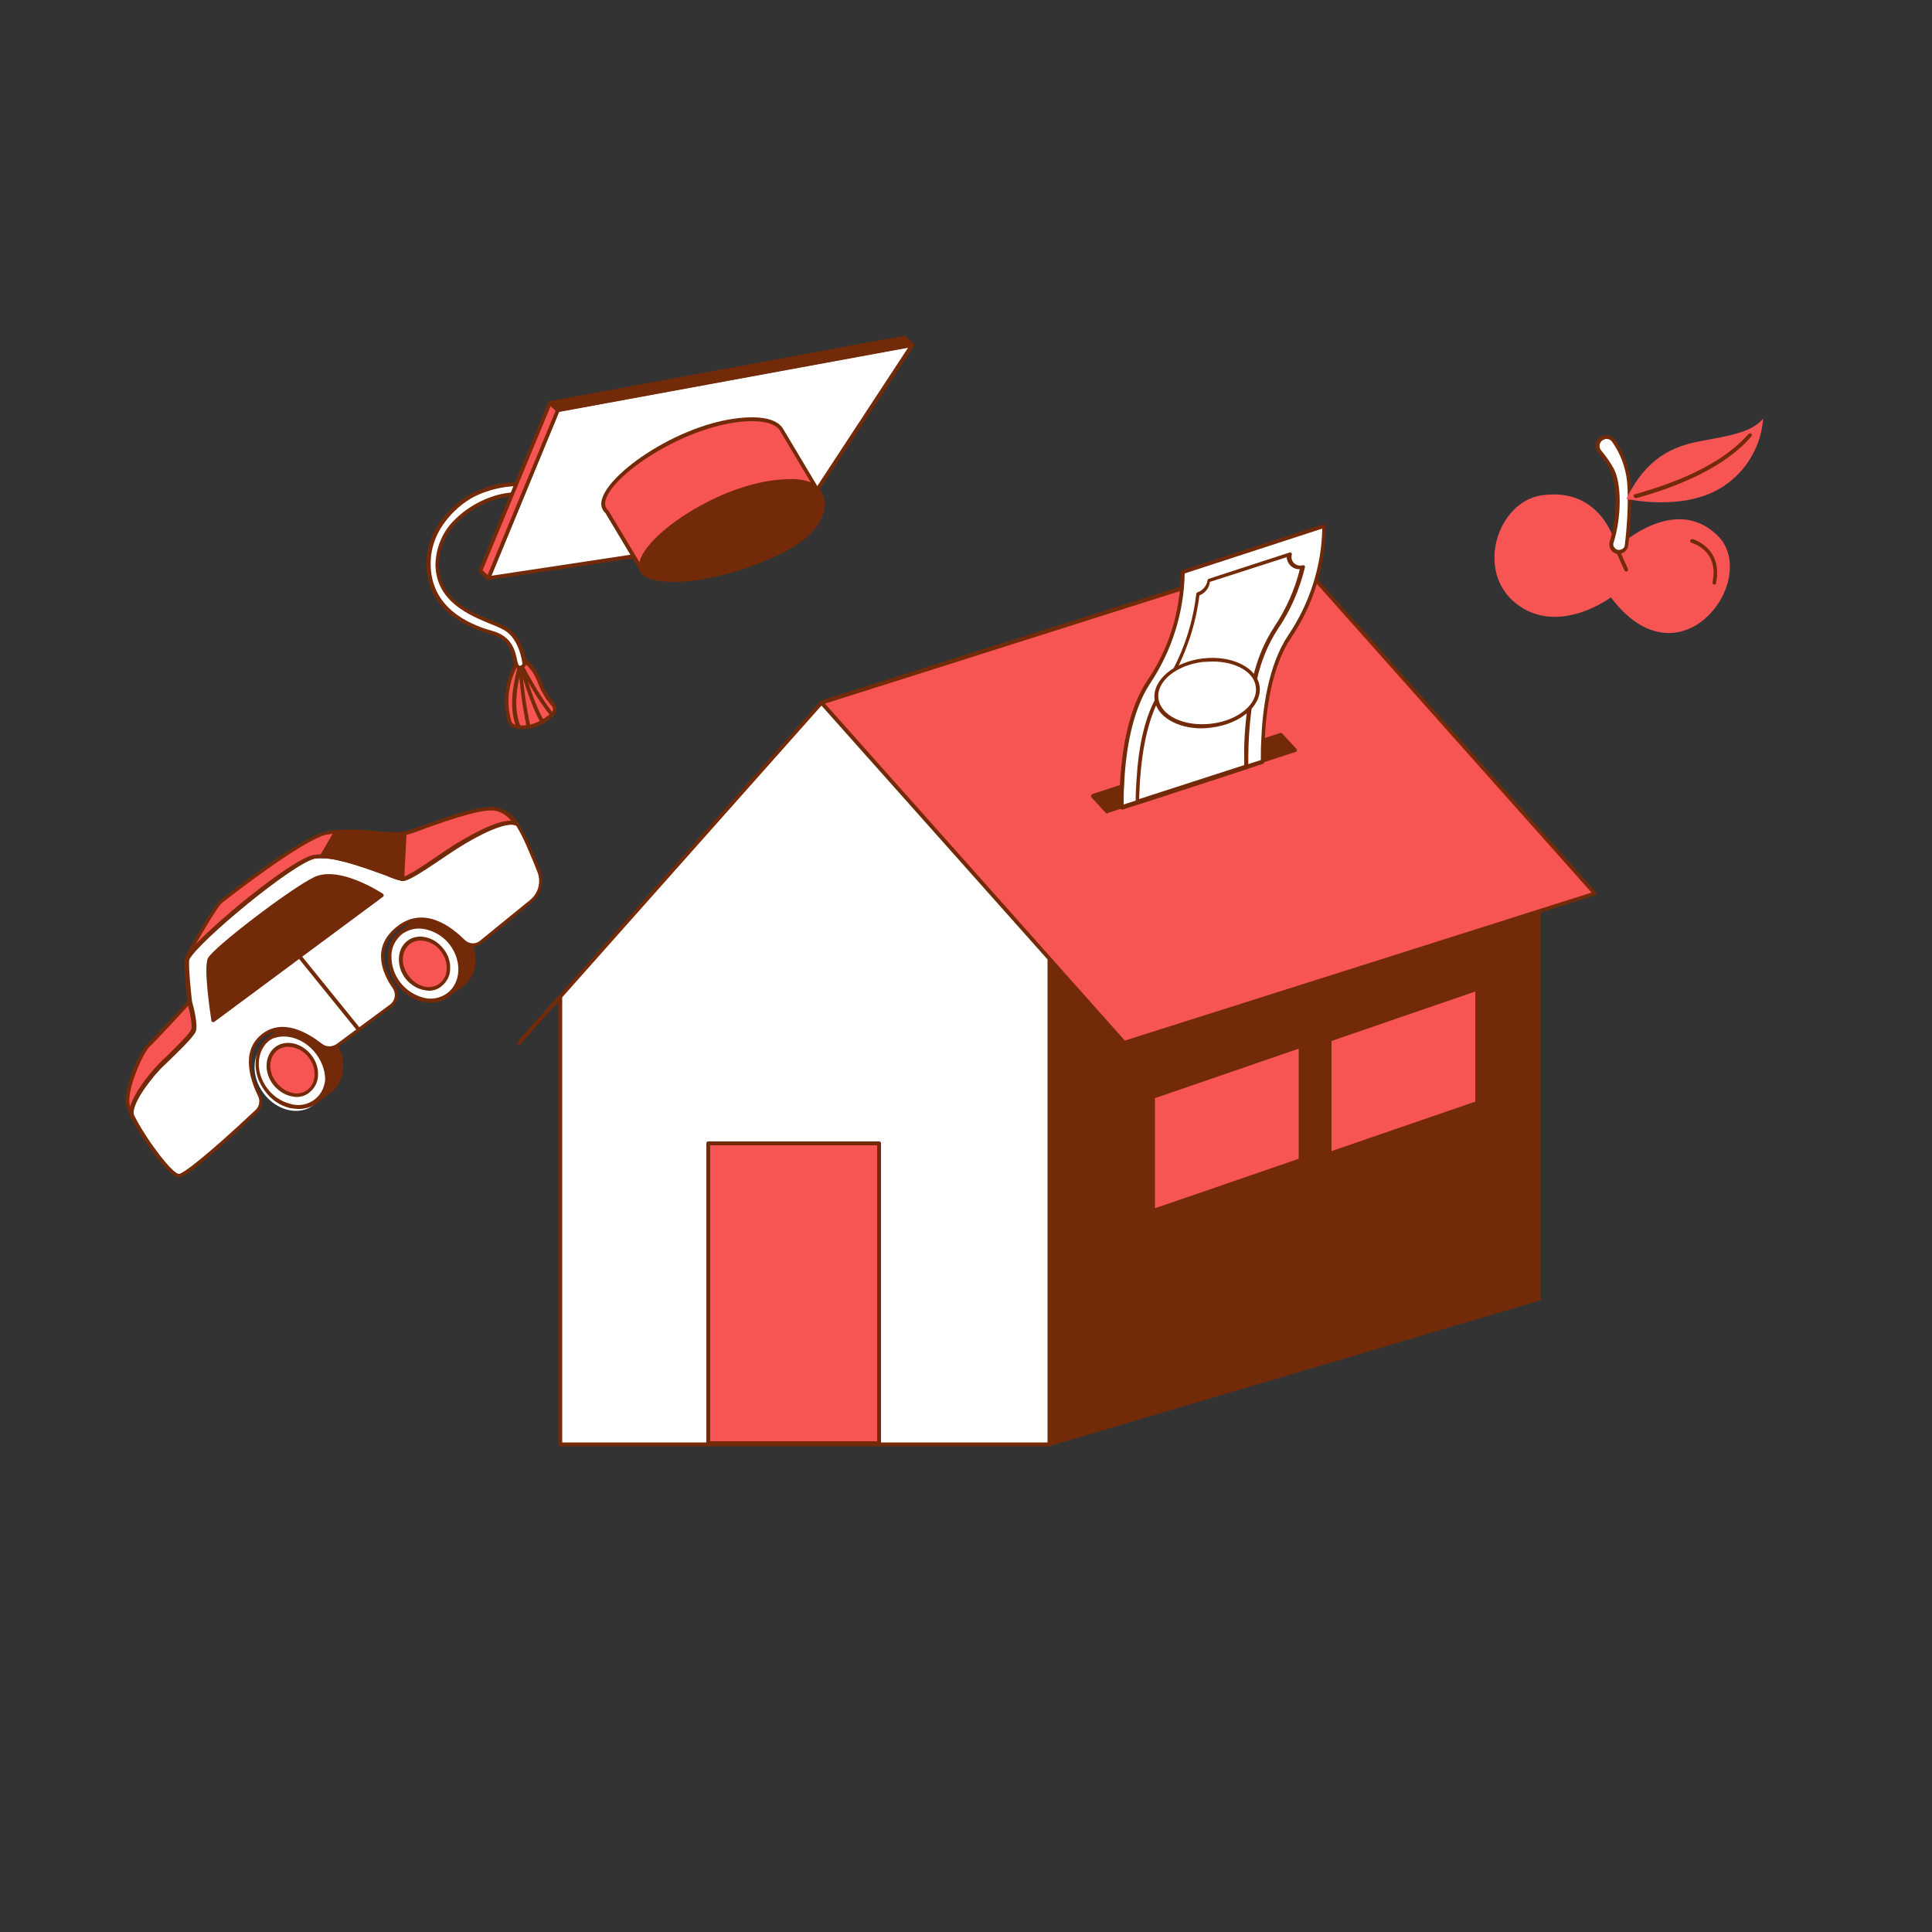 <svg transform="scale(1)" version="1.1" id="_x30_469_x5F_Home_Finances_2" xmlns="http://www.w3.org/2000/svg" xmlns:xlink="http://www.w3.org/1999/xlink" x="0px" y="0px" viewBox="0 0 500 500" xml:space="preserve" class="show_show__wrapper__graphic__5Waiy "><rect x="0" y="0" width="500" height="500" fill="#333333" stroke="none"/><title>React</title><style type="text/css">
	.st0{fill:#732A09;}
	.st1{fill:#F75454;}
	.st2{fill:#FFFFFF;}
</style><g id="house"><polygon class="st0" points="398.2,235.8 398.2,336.2 271.6,373.8 271.6,248.1 290.9,269.8 	"></polygon><path class="st0" d="M271.6,374.3c-0.1,0-0.2,0-0.3-0.1c-0.1-0.1-0.2-0.2-0.2-0.4V248.1c0-0.3,0.2-0.5,0.5-0.5
		c0.1,0,0.3,0.1,0.4,0.2l19.1,21.4l107-33.9c0.2,0,0.3,0,0.5,0.1c0.1,0.1,0.2,0.2,0.2,0.4v100.3c0,0.2-0.1,0.4-0.4,0.5l-126.6,37.6
		L271.6,374.3z M272.1,249.5v123.7l125.6-37.3v-99.3l-106.6,33.8c-0.2,0.1-0.4,0-0.5-0.1L272.1,249.5z"></path><polygon class="st1" points="412.8,231.2 398.2,235.8 290.9,269.8 271.6,248.1 212.6,181.9 212.7,181.8 334.5,143.2 334.4,143.3 	
		"></polygon><path class="st0" d="M290.9,270.3c-0.1,0-0.3-0.1-0.4-0.2l-78.3-88c-0.2-0.2-0.2-0.5,0-0.6c0.1-0.1,0.2-0.2,0.3-0.2l121.8-38.6
		c0.2-0.1,0.5,0,0.6,0.2c0,0,0,0.1,0,0.1l78.1,87.8c0.1,0.1,0.1,0.3,0.1,0.5c0,0.2-0.2,0.3-0.3,0.4l-121.9,38.7L290.9,270.3z
		 M213.5,182.1l77.6,87.2L411.9,231l-77.6-87.2L213.5,182.1z"></path><polygon class="st2" points="271.6,248.1 271.6,373.8 145,373.8 145,258 212.6,181.9 	"></polygon><path class="st0" d="M271.6,374.3H145c-0.3,0-0.5-0.2-0.5-0.5V258c0-0.1,0-0.2,0.1-0.3l67.6-76.1c0.2-0.2,0.5-0.2,0.7,0
		c0,0,0,0,0,0l59,66.3c0.1,0.1,0.1,0.2,0.1,0.3v125.6C272.1,374.1,271.9,374.3,271.6,374.3z M145.5,373.3h125.6v-125l-58.5-65.7
		l-67.1,75.5L145.5,373.3z"></path><path class="st0" d="M212.6,182.4c-0.1,0-0.3,0-0.4-0.1l0,0c-0.1-0.1-0.2-0.2-0.1-0.4c0-0.1,0.1-0.3,0.2-0.4
		c0.2-0.2,0.5-0.1,0.7,0.1c0.2,0.2,0.2,0.5,0,0.7c0,0,0,0,0,0l0,0C212.9,182.3,212.8,182.4,212.6,182.4z"></path><path class="st0" d="M134.4,270.4c-0.3,0-0.5-0.2-0.5-0.5c0-0.1,0-0.3,0.1-0.4l10.6-11.9c0.2-0.2,0.5-0.2,0.7,0
		c0.2,0.2,0.2,0.5,0,0.7l-10.6,11.9C134.7,270.3,134.6,270.4,134.4,270.4z"></path><polygon class="st0" points="335.1,194.3 326.7,197 322.6,198.4 294.4,207.5 290.2,208.9 286.6,210.1 282.8,206.1 290.3,203.7 
		294.5,202.3 322.6,193.2 326.8,191.8 331.4,190.3 	"></polygon><path class="st0" d="M286.6,210.6c-0.1,0-0.3-0.1-0.4-0.2l-3.7-4c-0.1-0.1-0.2-0.3-0.1-0.5c0-0.2,0.2-0.3,0.3-0.4l48.6-15.8
		c0.2-0.1,0.4,0,0.5,0.1l3.7,4c0.2,0.2,0.2,0.5,0,0.7c-0.1,0.1-0.1,0.1-0.2,0.1l-48.6,15.8L286.6,210.6z M283.7,206.4l3,3.1
		l47.5-15.4l-3-3.2L283.7,206.4z"></path><path class="st2" d="M333.8,164.7c-5,7.4-6.5,18.3-6.9,27.1c-0.1,1.8-0.1,3.6-0.1,5.2l-4.1,1.3l-28.2,9.2l-4.1,1.3
		c0-1.6,0-3.4,0.1-5.2c0.4-8.9,2-19.8,6.9-27.1c9.7-14.4,8.8-28.5,8.8-28.5l36.5-11.9C342.6,136.1,343.5,150.2,333.8,164.7z"></path><path class="st0" d="M290.2,209.4c-0.1,0-0.2,0-0.3-0.1c-0.1-0.1-0.2-0.2-0.2-0.4c0-1.7,0-3.5,0.1-5.2c0.4-8.3,1.9-19.7,7-27.4
		c5.7-8.3,8.7-18.1,8.8-28.2c0-0.2,0.1-0.4,0.3-0.5l36.5-11.9c0.1,0,0.3,0,0.4,0.1c0.1,0.1,0.2,0.2,0.2,0.4
		c0,10.3-3.1,20.4-8.9,28.9l0,0c-5,7.5-6.5,18.8-6.8,26.9c-0.1,1.8-0.1,3.5-0.1,5.2c0,0.2-0.1,0.4-0.4,0.5l-36.5,11.9
		C290.3,209.4,290.3,209.4,290.2,209.4z M306.6,148.4c-0.2,10.1-3.3,20-8.9,28.4c-5,7.5-6.5,18.8-6.8,26.9c-0.1,1.5-0.1,3-0.1,4.5
		l35.5-11.5c0-1.6,0-3.2,0.1-4.9c0.3-8.2,1.8-19.7,7-27.4c5.5-8.2,8.6-17.7,8.8-27.6L306.6,148.4z M333.8,164.7L333.8,164.7z"></path><path class="st2" d="M337.2,146.6c-1.3,5.6-3.7,11-6.9,15.8c-2.6,4.1-4.4,8.6-5.5,13.3c-0.6,2.5-1.1,5.1-1.4,7.6
		c-0.5,3.4-0.7,6.8-0.8,9.9c0,1.9-0.1,3.6,0,5.2l-28.2,9.2c0-1.6,0.1-3.4,0.2-5.2c0.4-7.1,1.6-15.1,4.8-21.2
		c0.4-0.8,0.8-1.5,1.3-2.3c1.2-1.8,2.3-3.6,3.2-5.4c3.2-6.1,5.2-12.8,6-19.6c1.6-0.5,2.7-1.9,2.9-3.6l20.9-6.8
		c-0.3,1.5,0.5,2.9,2,3.3C336.2,146.8,336.8,146.7,337.2,146.6z"></path><path class="st0" d="M294.4,208c-0.1,0-0.2,0-0.3-0.1c-0.1-0.1-0.2-0.2-0.2-0.4c0-1.8,0.1-3.6,0.2-5.2c0.5-9,2.1-16.2,4.9-21.4
		c0.4-0.8,0.9-1.6,1.4-2.3c1.2-1.7,2.2-3.5,3.2-5.4c3.2-6.1,5.2-12.7,6-19.5c0-0.2,0.2-0.4,0.3-0.4c1.4-0.5,2.4-1.7,2.6-3.1
		c0-0.2,0.2-0.4,0.3-0.4l20.9-6.8c0.2-0.1,0.4,0,0.5,0.1c0.1,0.1,0.2,0.3,0.1,0.5c-0.3,1.2,0.4,2.4,1.6,2.7c0.4,0.1,0.8,0.1,1.2,0
		c0.2-0.1,0.4,0,0.5,0.1c0.1,0.1,0.2,0.3,0.1,0.5c-1.4,5.7-3.7,11.1-7,15.9c-2.6,4-4.4,8.5-5.4,13.1c-0.6,2.5-1.1,5-1.4,7.6
		c-0.4,3.1-0.7,6.4-0.8,9.9c0,1.8-0.1,3.6,0,5.1c0,0.2-0.1,0.4-0.3,0.5l-28.2,9.2C294.5,208,294.4,208,294.4,208z M310.4,154.1
		c-1.1,8.9-4.3,17.5-9.3,25c-0.5,0.7-0.9,1.5-1.3,2.2c-2.6,5.1-4.2,12.1-4.8,21c-0.1,1.4-0.1,3-0.2,4.5l27.2-8.8c0-1.5,0-3.1,0-4.8
		c0.1-3.5,0.4-6.8,0.8-9.9c0.3-2.6,0.8-5.2,1.4-7.7c1.1-4.8,2.9-9.3,5.6-13.4c3-4.5,5.3-9.6,6.6-14.9c-1.8,0.1-3.3-1.3-3.4-3.1
		c0,0,0,0,0,0l-19.9,6.4C313,152.1,311.9,153.5,310.4,154.1L310.4,154.1z"></path><ellipse class="st2" transform="matrix(0.993 -0.121 0.121 0.993 -19.358 39.007)" cx="312.4" cy="179.4" rx="13.2" ry="8.6"></ellipse><path class="st0" d="M311,188.5c-6.4,0-11.7-3.1-12.2-7.5c-0.6-5,5-9.7,12.5-10.6s14.1,2.4,14.7,7.3l0,0c0.6,4.9-5,9.7-12.5,10.6
		C312.7,188.4,311.8,188.5,311,188.5z M313.8,171.2c-0.8,0-1.6,0.1-2.4,0.1c-7,0.8-12.2,5.1-11.6,9.5s6.6,7.3,13.6,6.5
		s12.2-5.1,11.6-9.5C324.6,173.9,319.8,171.2,313.8,171.2L313.8,171.2z"></path><rect class="st1" x="183.3" y="295.9" width="44.2" height="77.6"></rect><path class="st0" d="M227.5,374h-44.2c-0.3,0-0.5-0.2-0.5-0.5v-77.6c0-0.3,0.2-0.5,0.5-0.5h44.2c0.3,0,0.5,0.2,0.5,0.5v77.6
		C228,373.8,227.8,374,227.5,374z M183.8,373H227v-76.6h-43.2V373z"></path><polygon class="st1" points="298.4,283.9 336.6,270.8 336.6,300.2 298.4,313.4 	"></polygon><path class="st0" d="M298.4,313.9c-0.3,0-0.5-0.2-0.5-0.5c0,0,0,0,0,0v-29.5c0-0.2,0.1-0.4,0.3-0.5l38.2-13.1
		c0.2-0.1,0.3,0,0.5,0.1c0.1,0.1,0.2,0.2,0.2,0.4v29.5c0,0.2-0.1,0.4-0.3,0.5l-38.2,13.1C298.5,313.9,298.4,313.9,298.4,313.9z
		 M298.9,284.2v28.5l37.2-12.8v-28.5L298.9,284.2z"></path><polygon class="st1" points="344.1,269 382.3,255.9 382.3,285.4 344.1,298.5 	"></polygon><path class="st0" d="M344.1,299c-0.1,0-0.2,0-0.3-0.1c-0.1-0.1-0.2-0.2-0.2-0.4V269c0-0.2,0.1-0.4,0.3-0.5l38.2-13.1
		c0.2-0.1,0.3,0,0.5,0.1c0.1,0.1,0.2,0.2,0.2,0.4v29.5c0,0.2-0.1,0.4-0.3,0.5L344.3,299C344.2,299,344.2,299,344.1,299z
		 M344.6,269.4v28.5l37.2-12.8v-28.5L344.6,269.4z"></path></g><g id="cerry"><path class="st1" d="M418.4,141.8c0,0,14.8-14.3,26.1-3.2s-9.6,39.9-27.6,16c0,0-13.5,10.1-24.4,1.7s-4.9-26.4,6.4-28.1
		C415.2,125.8,418.4,141.8,418.4,141.8z"></path><path class="st0" d="M420.9,147.9c-0.2,0-0.4-0.1-0.5-0.3l-1.9-4.2c-0.1-0.3,0-0.5,0.3-0.6c0.2-0.1,0.5,0,0.6,0.2l1.9,4.2
		c0.1,0.2,0,0.5-0.2,0.7c0,0,0,0,0,0C421,147.9,420.9,147.9,420.9,147.9z"></path><path class="st0" d="M443.7,151.3h-0.1c-0.3-0.1-0.4-0.3-0.4-0.6c0,0,0,0,0,0c1.7-8.2-5.1-10.1-5.4-10.2c-0.3-0.1-0.4-0.4-0.4-0.6
		s0.4-0.4,0.6-0.4c0.1,0,8,2.3,6.1,11.4C444.2,151.1,444,151.3,443.7,151.3z"></path><path class="st2" d="M419.2,142.9c-1.1,0.1-2.1-0.7-2.2-1.8c0-0.3,0-0.5,0.1-0.8c2-6.2,2.1-15,0.1-18.9c-0.9-1.6-1.9-3.1-3.1-4.5
		c-0.8-0.9-0.7-2.4,0.2-3.2c0.2-0.1,0.3-0.2,0.5-0.3l0,0c1-0.5,2.3-0.2,2.9,0.8c2.2,3.2,3.5,6.8,3.9,10.6c0.5,5.4-0.2,13.1-0.6,16.4
		C420.9,142.1,420.2,142.8,419.2,142.9L419.2,142.9z"></path><path class="st0" d="M419,143.4c-1.4,0-2.5-1.1-2.5-2.5c0-0.3,0-0.5,0.1-0.8c2-6.3,2-14.9,0.1-18.5c-0.9-1.6-1.9-3.1-3.1-4.4
		c-0.6-0.7-0.8-1.6-0.6-2.4c0.2-0.8,0.7-1.6,1.5-1.9c1.2-0.6,2.7-0.2,3.5,0.9c2.2,3.2,3.6,7,4,10.8c0.5,5.5-0.2,13.4-0.6,16.5
		c-0.1,1.2-1.1,2.1-2.2,2.2L419,143.4z M415.8,113.6c-0.3,0-0.5,0.1-0.8,0.2c-0.5,0.2-0.9,0.7-1,1.2c-0.1,0.6,0,1.1,0.4,1.6
		c1.2,1.4,2.3,3,3.2,4.6c2.1,3.8,2.1,12.6,0,19.2c-0.2,0.5-0.1,1,0.3,1.4c0.3,0.4,0.8,0.6,1.3,0.5l0,0c0.7-0.1,1.3-0.6,1.3-1.3
		c0.4-3.1,1.1-10.9,0.6-16.3c-0.4-3.7-1.7-7.3-3.9-10.4C416.9,113.9,416.4,113.6,415.8,113.6z"></path><path class="st1" d="M420.9,129.1c5.1-10.6,12.1-13.6,19-14.9s13.5-2.2,16.4-5.9c-0.5,7.1-4.3,13.6-10.2,17.5
		C436,132.6,420.9,129.1,420.9,129.1z"></path><path class="st0" d="M423.3,128.9c-0.2,0-0.4-0.2-0.5-0.4c-0.1-0.3,0.1-0.5,0.3-0.6l0,0l0.8-0.2c5-1.5,20.4-5.9,28.6-15.4
		c0.2-0.2,0.5-0.2,0.7-0.1c0.2,0.2,0.2,0.5,0.1,0.7c-8.4,9.8-23.9,14.3-29,15.8l-0.8,0.2C423.4,128.9,423.4,128.9,423.3,128.9z"></path></g><g id="graduation-gown"><path class="st1" d="M135.8,171c3.6,2.9,3.6,5.8,5.4,8.7c0.6,0.9,1.2,1.8,1.9,2.6c0.7,0.8,0.6,2-0.1,2.7c0,0,0,0,0,0
		c-1.9,1.7-5.5,4.1-9.7,3c-0.7-0.2-1.2-0.7-1.4-1.3c-1.4-5.1-0.6-10.6,2.1-15.2L135.8,171z"></path><path class="st0" d="M135.3,188.7c-0.8,0-1.5-0.1-2.2-0.3c-0.8-0.2-1.5-0.9-1.7-1.7c-1.4-5.3-0.7-10.9,2.1-15.6
		c0.1-0.1,0.2-0.2,0.3-0.2l1.9-0.5c0.2,0,0.3,0,0.4,0.1c1.9,1.6,3.3,3.7,4.1,6c0.4,1,0.8,2,1.4,2.9c0.5,0.9,1.2,1.7,1.8,2.5
		c0.4,0.5,0.7,1.1,0.6,1.7c0,0.6-0.3,1.2-0.8,1.7C141.1,187.4,138.3,188.6,135.3,188.7z M134.2,171.9c-2.6,4.4-3.3,9.7-1.9,14.6
		c0.1,0.5,0.5,0.9,1,1c4.1,1,7.5-1.4,9.3-2.9c0.3-0.3,0.5-0.6,0.5-1c0-0.4-0.1-0.7-0.4-1c-0.7-0.8-1.4-1.7-1.9-2.6
		c-0.6-1-1.1-2-1.5-3c-0.7-2.1-1.9-4-3.6-5.4L134.2,171.9z"></path><path class="st0" d="M134.2,188.7c-0.2,0-0.4-0.1-0.5-0.3c-2.1-5.2-1-11.1,0.5-16.7c0.1-0.2,0.3-0.4,0.6-0.4c0.3,0,0.4,0.2,0.4,0.5
		c0,6.7,2,16.1,2.1,16.2c0.1,0.3-0.1,0.5-0.4,0.6c0,0,0,0,0,0c-0.3,0.1-0.5-0.1-0.6-0.4c0,0,0,0,0,0c-0.9-4.3-1.5-8.6-1.9-12.9
		c-0.9,4.3-1.3,8.7,0.3,12.6c0.1,0.3,0,0.5-0.3,0.6c0,0,0,0,0,0C134.3,188.6,134.3,188.7,134.2,188.7z"></path><path class="st0" d="M140.4,187.3c-0.2,0-0.3-0.1-0.4-0.2c-2.7-4.3-5.6-14.7-5.8-15.2c-0.1-0.3,0.1-0.5,0.3-0.6
		c0.2-0.1,0.5,0,0.6,0.3c0.1,0.1,4.6,8.9,8.2,13.1c0.2,0.2,0.2,0.5-0.1,0.7c-0.2,0.2-0.5,0.2-0.7-0.1c-2.2-2.8-4.2-5.8-5.9-9
		c1.1,3.4,2.7,7.8,4.2,10.2c0.1,0.2,0.1,0.5-0.1,0.7c0,0,0,0,0,0C140.6,187.3,140.5,187.3,140.4,187.3z"></path><path class="st2" d="M134.4,127.9c-8.4-0.4-21.4,7-21.1,18.5s13.4,13.8,17.8,16.4c4.3,2.6,4.8,9.1,4.8,9.1s-0.9,1.4-1.9,0.5
		s-0.1-6.9-6.5-8.6s-15.6-6-16.4-16.5s7.6-17.4,12-19.4s8.9-2.9,11.8-2.5L134.4,127.9z"></path><path class="st0" d="M134.6,173.2c-0.4,0-0.8-0.2-1.1-0.5c-0.4-0.6-0.6-1.2-0.7-1.9c-0.5-2.1-1.1-5.4-5.6-6.6
		c-7.2-2-16-6.5-16.8-16.9c-0.8-11.3,8.6-18.2,12.3-19.9c4.3-2,8.9-2.9,12-2.5c0.1,0,0.3,0.1,0.3,0.2c0.1,0.1,0.1,0.3,0.1,0.4
		l-0.4,2.5c0,0.3-0.3,0.4-0.5,0.4c-5.1-0.2-11.4,2.4-15.6,6.5c-3.2,2.9-5,7.1-5,11.5c0.2,8.7,8,11.9,13.7,14.2
		c1.3,0.5,2.6,1.1,3.9,1.8c4.5,2.7,5,9.2,5,9.5c0,0.1,0,0.2-0.1,0.3C135.8,172.7,135.3,173,134.6,173.2L134.6,173.2z M133.3,125.8
		c-3.5,0.2-6.9,1-10.1,2.5c-3.5,1.6-12.5,8.2-11.7,18.9c0.7,9.9,9.1,14.2,16,16.1c5,1.4,5.8,5.1,6.3,7.4c0.1,0.5,0.2,0.9,0.4,1.4
		c0.1,0.1,0.2,0.2,0.4,0.2c0.3-0.1,0.5-0.2,0.6-0.5c-0.1-1-0.9-6.3-4.5-8.6c-1.2-0.7-2.4-1.2-3.7-1.7c-5.6-2.3-14-5.8-14.3-15.1
		c0-4.6,1.9-9.1,5.3-12.2c4.2-4.1,10.4-6.8,15.7-6.8h0.2l0.3-1.5C133.9,125.8,133.6,125.8,133.3,125.8z"></path><polygon class="st2" points="144.4,106.1 126.4,149.6 204.1,137.9 236.1,89.3 	"></polygon><path class="st0" d="M126.4,150.1c-0.2,0-0.3-0.1-0.4-0.2c-0.1-0.1-0.1-0.3-0.1-0.5l18-43.5c0.1-0.2,0.2-0.3,0.4-0.3L236,88.8
		c0.2,0,0.4,0,0.5,0.2c0.1,0.2,0.1,0.4,0,0.6l-32,48.6c-0.1,0.1-0.2,0.2-0.3,0.2L126.4,150.1L126.4,150.1z M144.7,106.6L127.2,149
		l76.7-11.6L235,90L144.7,106.6z"></path><polygon class="st1" points="126.4,149.6 124.3,147.7 142.3,104.2 144.4,106.1 	"></polygon><path class="st0" d="M126.4,150.1c-0.1,0-0.3,0-0.4-0.1l-2-1.9c-0.2-0.1-0.2-0.4-0.1-0.6l18-43.5c0.1-0.2,0.2-0.3,0.4-0.3
		c0.2,0,0.3,0,0.4,0.1l2,1.9c0.2,0.1,0.2,0.4,0.1,0.6l-18,43.5C126.7,150,126.6,150.1,126.4,150.1L126.4,150.1z M124.9,147.6
		l1.3,1.2l17.6-42.5l-1.3-1.2L124.9,147.6z"></path><polygon class="st0" points="236.1,89.3 234.1,87.4 142.3,104.2 144.4,106.1 	"></polygon><path class="st0" d="M144.4,106.6c-0.1,0-0.2,0-0.3-0.1l-2-1.9c-0.1-0.1-0.2-0.3-0.1-0.5c0.1-0.2,0.2-0.3,0.4-0.3L234,86.9
		c0.2,0,0.3,0,0.4,0.1l2,1.9c0.2,0.2,0.2,0.5,0,0.7c-0.1,0.1-0.2,0.1-0.3,0.1L144.4,106.6L144.4,106.6z M143.4,104.5l1.1,1L235,89
		l-1.1-1.1L143.4,104.5z"></path><path class="st0" d="M198.2,144.6c-14.9,6.3-29.5,6.7-31.8,3.4c-0.3-0.5-0.5-1-0.5-1.6c0-7,21.9-21.9,38.6-21.9
		c3.2,0,5.5,0.7,6.7,1.8l0.6,0.6l0,0C214.8,131.1,212.7,138.8,198.2,144.6z"></path><path class="st0" d="M174.3,150.6c-4.3,0-7.4-0.8-8.4-2.3c-0.4-0.5-0.6-1.2-0.6-1.9c0-7.2,21.9-22.4,39.1-22.4
		c3.2,0,5.6,0.7,7.1,1.9l0.6,0.7c1.3,1.8,1.7,4.1,1,6.2c-1.3,4.6-6.6,9-14.8,12.2C189.5,148.8,180.6,150.6,174.3,150.6z M204.5,125
		c-16.3,0-38.1,14.7-38.1,21.4c0,0.5,0.1,0.9,0.4,1.3c2,3,16.3,2.8,31.2-3.6l0,0c10.7-4.3,13.5-9.1,14.2-11.6
		c0.6-1.8,0.3-3.7-0.8-5.3l-0.6-0.6C209.6,125.6,207.4,125,204.5,125z"></path><path class="st1" d="M211.2,126.3c-1.3-1.1-3.5-1.8-6.7-1.8c-16.7,0-38.6,14.9-38.6,21.9c0,0.6,0.2,1.1,0.5,1.6l-9.3-15.5l0,0
		l-0.3-0.3c-0.4-0.5-0.6-1.1-0.6-1.8c0-7,21.9-21.9,38.6-21.9c3.9,0,6.3,1,7.4,2.5l0,0L211.2,126.3z"></path><path class="st0" d="M166.4,148.5c-0.2,0-0.3-0.1-0.4-0.2c-0.1-0.1-0.1-0.2-0.2-0.3l-9.1-15.2l-0.3-0.3c-0.5-0.6-0.8-1.3-0.8-2.1
		c0-7.2,21.9-22.4,39.1-22.4c3.8,0,6.5,0.9,7.8,2.7l9.2,15.4c0.1,0.2,0.1,0.5-0.1,0.6c-0.2,0.2-0.5,0.2-0.6,0
		c-1.2-1.1-3.4-1.7-6.4-1.7c-16.3,0-38.1,14.7-38.1,21.4c0,0.4,0.1,0.7,0.3,1.1l0.1,0.2c0.1,0.2,0.1,0.5-0.2,0.7
		C166.6,148.5,166.5,148.5,166.4,148.5z M194.7,109c-16.3,0-38.1,14.7-38.1,21.4c0,0.5,0.2,1,0.5,1.4l0.3,0.3l0.1,0.1l8,13.3
		c1.6-7.5,22.4-21.5,39-21.5c1.8-0.1,3.6,0.2,5.3,0.8l-8.1-13.6l0,0C200.6,109.8,198.2,109,194.7,109z"></path></g><g id="car"><path class="st0" d="M120.2,241.6c-3.4-4.5-9.2-5.8-12.9-3l-3.5,2.6l0.9,1.2c-0.9,3.3-0.1,6.8,2,9.4c1.8,2.5,4.6,4.1,7.7,4.4
		l1.1,1.6l4.1-3C123.3,252,123.6,246.1,120.2,241.6z"></path><path class="st0" d="M115.5,258.4L115.5,258.4c-0.2,0-0.3-0.1-0.4-0.2l-1-1.4c-3.1-0.4-6-2.1-7.9-4.6c-2.2-2.7-2.9-6.2-2.1-9.6
		l-0.7-1c-0.2-0.2-0.1-0.5,0.1-0.7l3.5-2.6c2-1.5,4.6-2,7-1.3c2.7,0.6,5,2.2,6.6,4.4c3.6,4.7,3.2,10.9-0.8,13.9l-4.1,3
		C115.6,258.4,115.6,258.4,115.5,258.4z M104.5,241.4l0.6,0.8c0.1,0.1,0.1,0.3,0.1,0.4c-0.8,3.1-0.1,6.4,1.9,9
		c1.8,2.4,4.4,3.9,7.4,4.2c0.1,0,0.3,0.1,0.4,0.2l0.8,1.1l3.7-2.7c3.5-2.7,3.8-8.3,0.6-12.5c-1.5-2-3.6-3.4-6-4
		c-2.1-0.6-4.4-0.1-6.2,1.2L104.5,241.4z"></path><ellipse class="st2" transform="matrix(0.797 -0.603 0.603 0.797 -128.216 116.828)" cx="109.9" cy="249.4" rx="8.5" ry="10.2"></ellipse><path class="st0" d="M111.5,259.5c-0.7,0-1.4-0.1-2.1-0.2c-5.4-1.4-9.2-6.4-9.1-12c0.1-2.5,1.2-4.8,3.2-6.4c4-3,10.1-1.6,13.6,3.1
		l0,0c3.5,4.7,3.2,10.9-0.8,13.9C115,258.9,113.2,259.5,111.5,259.5z M108.4,240.3c-1.5,0-3,0.5-4.3,1.4c-1.7,1.4-2.8,3.4-2.8,5.6
		c-0.1,5.1,3.3,9.6,8.3,10.9c2.1,0.6,4.4,0.1,6.2-1.2c3.5-2.7,3.8-8.3,0.6-12.5l0,0C114.5,242,111.5,240.4,108.4,240.3L108.4,240.3z
		"></path><ellipse class="st1" transform="matrix(0.797 -0.603 0.603 0.797 -128.216 116.828)" cx="109.9" cy="249.4" rx="5.8" ry="6.9"></ellipse><path class="st0" d="M111,256.4c-2.4-0.1-4.6-1.3-6.1-3.2c-2.4-3.2-2.2-7.6,0.5-9.7s7-1.1,9.4,2.1l0,0c1.2,1.5,1.8,3.3,1.7,5.2
		c0,1.7-0.9,3.4-2.2,4.4C113.4,256,112.2,256.4,111,256.4z M108.9,243.4c-1,0-2,0.3-2.8,0.9c-2.3,1.8-2.5,5.4-0.3,8.3s5.7,3.7,8,1.9
		c1.1-0.9,1.8-2.2,1.8-3.7c0.1-1.7-0.5-3.3-1.5-4.6l0,0C112.9,244.5,110.9,243.5,108.9,243.4L108.9,243.4z"></path><path class="st0" d="M86,269.1c-3.4-4.5-9.2-5.8-12.9-3l-3.5,2.6l0.9,1.2c-0.9,3.3-0.1,6.8,2,9.4c1.8,2.5,4.7,4.1,7.8,4.4l1.1,1.6
		l4.1-3C89.1,279.5,89.3,273.6,86,269.1z"></path><path class="st0" d="M81.2,285.9L81.2,285.9c-0.2,0-0.3-0.1-0.4-0.2l-1-1.4c-3.1-0.4-6-2.1-7.8-4.6c-2.2-2.7-2.9-6.2-2.1-9.6
		l-0.7-1c-0.2-0.2-0.1-0.5,0.1-0.7l3.5-2.6c4-3,10.1-1.6,13.6,3.1s3.2,10.9-0.8,13.9l-4.1,3C81.5,285.8,81.3,285.9,81.2,285.9z
		 M70.2,268.9l0.6,0.8c0.1,0.1,0.1,0.3,0.1,0.4c-0.8,3.1-0.1,6.4,1.9,9c1.7,2.4,4.4,3.9,7.4,4.2c0.2,0,0.3,0.1,0.4,0.2l0.8,1.1
		L85,282c3.5-2.7,3.8-8.3,0.6-12.5s-8.7-5.5-12.2-2.9L70.2,268.9z"></path><ellipse class="st2" transform="matrix(0.8 -0.6 0.6 0.8 -151.718 100.549)" cx="75" cy="277.9" rx="8.5" ry="10.2"></ellipse><path class="st0" d="M77.3,287c-0.7,0-1.4-0.1-2.1-0.2c-2.7-0.6-5-2.2-6.6-4.4c-3.6-4.7-3.2-10.9,0.8-13.9c2-1.5,4.6-2,7-1.4
		c5.4,1.4,9.1,6.4,9,12c0,2.5-1.2,4.8-3.2,6.4C80.7,286.5,79,287,77.3,287z M74.1,267.8c-1.5,0-3,0.5-4.3,1.4
		c-3.5,2.7-3.8,8.3-0.6,12.5c1.5,2,3.6,3.4,6,4c3.8,1.1,7.7-1.1,8.7-4.9c0.2-0.6,0.3-1.3,0.3-1.9c0.1-2.5-0.7-4.9-2.2-6.9l0,0
		c-1.5-2-3.6-3.4-6-4C75.4,267.9,74.8,267.8,74.1,267.8L74.1,267.8z"></path><ellipse class="st1" transform="matrix(0.797 -0.603 0.603 0.797 -151.736 101.752)" cx="75.7" cy="276.9" rx="5.8" ry="6.9"></ellipse><path class="st0" d="M76.8,283.9c-0.5,0-1-0.1-1.5-0.2c-1.8-0.4-3.4-1.5-4.6-3c-2.5-3.2-2.2-7.6,0.5-9.7s7-1.1,9.4,2.1
		c1.2,1.5,1.8,3.3,1.7,5.2c0,1.7-0.9,3.4-2.2,4.4C79.2,283.5,78,283.9,76.8,283.9z M74.6,270.9c-1,0-2,0.3-2.8,0.9
		c-2.3,1.8-2.5,5.5-0.3,8.3c1,1.3,2.4,2.3,4,2.7c2.5,0.7,5-0.7,5.7-3.2c0.1-0.4,0.2-0.8,0.2-1.3c0.1-1.7-0.5-3.3-1.5-4.6
		C78.7,272,76.7,271,74.6,270.9z"></path><path class="st2" d="M139.5,225.5c1.1,2.7,0.2,5.9-2.1,7.7l-12.9,10.5c-1.4,1.2-3.5,1.1-4.8-0.3c-3.4-3.4-10.3-8.6-16.9-3.3
		c-6.3,5.1-3.4,11.5-0.9,15.1c1.1,1.6,0.8,3.8-0.8,5l-13.8,10.2c-1.3,1-3.1,0.9-4.4-0.1c-3.3-2.6-9.8-6.5-15-2.4s-2.6,11.6-0.7,15.4
		c0.7,1.4,0.4,3.1-0.8,4.2c-5.1,4.8-18,16.7-20.1,16.7s-9.3-9.7-12.1-15.5l0,0c-1.1-3.1,5.2-11,7.9-13.5s7-6.8,7.8-8.3
		s-0.9-7.6-0.9-7.6s-1.1-9.4-0.7-11.1c2.2-4.5,26.8-25,32.9-26.4c0.7-0.2,1.4-0.2,2.2-0.2c6.9,0.2,19,5.8,20.6,5.9
		c1.7,0.1,9.1-5.3,13.8-8.3s13.2-7.7,16-5.9l0,0c1.4,2.3,2.6,4.6,3.6,7.1C138.2,222.2,138.9,224,139.5,225.5z"></path><path class="st0" d="M46.3,304.7c-2.7,0-10-10.5-12.6-15.8c0,0,0-0.1,0-0.1c-1.2-3.7,5.9-12,8.1-14c1.7-1.6,6.9-6.6,7.7-8.1
		c0.5-1-0.3-4.9-1-7.2c-0.1-1-1.1-9.6-0.7-11.4c0,0,0-0.1,0-0.1c2.4-4.9,27-25.3,33.2-26.6c0.8-0.2,1.5-0.2,2.3-0.2
		c4.8,0.1,12.3,2.9,16.8,4.6c1.3,0.5,2.6,1,3.9,1.3c1.1,0.1,5.8-3.1,9.2-5.4c1.5-1,3-2,4.2-2.8c3.8-2.4,13.2-7.9,16.5-6
		c0.1,0,0.2,0.1,0.2,0.2c1.2,1.8,2.2,3.7,3,5.7c0.2,0.5,0.4,0.9,0.6,1.4c0.7,1.6,1.5,3.3,2.1,5.1c1.1,3,0.3,6.3-2.2,8.3l-12.8,10.5
		c-1.6,1.3-4,1.2-5.5-0.3c-3.4-3.4-10-8.3-16.3-3.2c-5.8,4.6-3.6,10.4-0.8,14.4c1.3,1.8,0.9,4.4-0.9,5.7l-13.9,10.3
		c-1.5,1.1-3.5,1.1-5-0.1c-3.3-2.6-9.5-6.3-14.4-2.4s-2.5,10.9-0.6,14.7c0.8,1.6,0.5,3.6-0.9,4.8C54.9,299.1,48,304.7,46.3,304.7z
		 M34.7,288.6c3,6.1,9.9,15.2,11.6,15.2c1,0,6.8-4.3,19.8-16.5c1-0.9,1.3-2.4,0.7-3.6c-2-4.1-4.6-11.6,0.9-16s12.1-0.3,15.6,2.4
		c1.1,0.9,2.6,0.9,3.8,0.1l13.8-10.2c1.4-1,1.7-2.9,0.7-4.3c-2.5-3.6-5.7-10.4,1-15.8c6.9-5.6,14-0.3,17.6,3.3
		c1.1,1.1,2.9,1.3,4.1,0.2l12.9-10.5c2.1-1.7,2.9-4.6,1.9-7.2l0,0c-0.7-1.8-1.4-3.5-2.1-5.1l-0.6-1.4c-0.8-1.9-1.7-3.7-2.8-5.5
		c-2.4-1.3-9.8,2.4-15.4,6c-1.3,0.8-2.7,1.8-4.2,2.8c-5.2,3.5-8.5,5.6-9.8,5.5c-1.4-0.3-2.8-0.8-4.1-1.4c-4.4-1.6-11.8-4.4-16.5-4.5
		c-0.7,0-1.4,0-2.1,0.1c-5.8,1.3-30,21.4-32.5,26.1c-0.3,1.5,0.4,8.4,0.7,10.9c0.3,1,1.7,6.3,0.9,7.9s-4.7,5.3-7.9,8.4
		C39.7,278.2,33.7,285.8,34.7,288.6C34.7,288.5,34.7,288.6,34.7,288.6z"></path><path class="st1" d="M49.9,266.9c-0.8,1.5-5.1,5.7-7.8,8.3s-9,10.4-7.9,13.5c-0.5-1-0.9-2-1.1-3.1c-0.5-4.1,3.6-13.2,5.4-15
		S49,259.3,49,259.3S50.7,265.4,49.9,266.9z"></path><path class="st0" d="M34.2,289.2c-0.2,0-0.4-0.1-0.5-0.3c-0.5-1-0.9-2.1-1.2-3.2c-0.5-4.2,3.5-13.5,5.5-15.4
		c1.8-1.8,10.5-11.1,10.5-11.2c0.1-0.1,0.3-0.2,0.5-0.1c0.2,0,0.3,0.2,0.4,0.4c0.3,1,1.8,6.3,0.9,7.9l0,0c-0.8,1.5-4.7,5.3-7.9,8.4
		c-2.8,2.6-8.8,10.3-7.8,13c0.1,0.3,0,0.5-0.3,0.6C34.3,289.2,34.3,289.2,34.2,289.2z M48.7,260.3c-2,2.2-8.4,9.1-10,10.6
		s-5.7,10.6-5.2,14.6c0,0.3,0.1,0.6,0.2,0.9c1.1-4.1,6.2-10,8-11.7s6.9-6.6,7.7-8.1l0,0C49.9,265.8,49.3,262.6,48.7,260.3
		L48.7,260.3z"></path><path class="st1" d="M133.8,213.3c-2.9-1.7-11.3,2.9-16,5.9s-12,8.4-13.8,8.3l0.6-11.8l0.5-0.1c3.5-0.8,19.1-7.5,23.7-6.1
		C130.9,210.1,132.6,211.5,133.8,213.3z"></path><path class="st0" d="M104,228L104,228c-0.4,0-0.6-0.2-0.5-0.5c0,0,0,0,0,0l0.6-11.8c0-0.2,0.2-0.4,0.4-0.5l0.4-0.1
		c1-0.2,2.9-0.9,5.2-1.7c6.4-2.3,15.3-5.4,18.8-4.4c2.2,0.7,4.1,2.1,5.3,4c0.1,0.2,0.1,0.4,0,0.6c-0.2,0.2-0.4,0.2-0.6,0.1
		c-2.3-1.4-9.8,2.3-15.5,5.9c-1.3,0.8-2.7,1.8-4.2,2.8C108.6,225.9,105.4,228,104,228z M105,216.1l-0.6,10.8
		c1.6-0.5,5.7-3.2,8.7-5.3c1.5-1,3-2,4.2-2.8c3.4-2.1,11-6.6,15-6.4c-1-1.2-2.3-2.1-3.8-2.5c-3.2-0.9-12.2,2.3-18.2,4.4
		C108,215.2,106.1,215.9,105,216.1L105,216.1z"></path><path class="st0" d="M104.6,215.7l-0.6,11.8c-1.6-0.1-13.7-5.7-20.6-5.9l3.6-6.4C93.1,214.8,101.2,216.2,104.6,215.7z"></path><path class="st0" d="M104,228L104,228c-1.4-0.3-2.8-0.8-4.1-1.4c-4.5-1.6-11.9-4.4-16.5-4.5c-0.2,0-0.3-0.1-0.4-0.2
		c-0.1-0.2-0.1-0.3,0-0.5l3.7-6.4c0.1-0.1,0.2-0.2,0.4-0.2c3.5-0.2,6.9-0.1,10.4,0.3c2.4,0.3,4.8,0.3,7.1,0.2c0.1,0,0.3,0,0.4,0.1
		c0.1,0.1,0.2,0.2,0.2,0.4l-0.6,11.8c0,0.1-0.1,0.3-0.2,0.4C104.2,228,104.1,228,104,228z M84.2,221.2c4.8,0.4,11.7,2.9,16,4.5
		c1.3,0.5,2.6,1,3.3,1.2l0.6-10.6c-2.3,0.1-4.5,0-6.8-0.2c-3.3-0.3-6.7-0.4-10-0.3L84.2,221.2z"></path><path class="st1" d="M87,215.2l-3.7,6.4c-0.7,0-1.5,0-2.2,0.2c-6.1,1.4-30.6,21.9-32.9,26.4c0.4-1.8,7.5-13.5,8.7-14.7
		s21-16.5,27.5-17.9C85.3,215.4,86.1,215.3,87,215.2z"></path><path class="st0" d="M48.3,248.7c-0.1,0-0.1,0-0.2,0c-0.2-0.1-0.4-0.3-0.3-0.6c0.5-1.8,7.5-13.7,8.9-14.9c1.1-1,21-16.6,27.6-18
		c0.9-0.2,1.8-0.3,2.7-0.4c0.2,0,0.4,0.1,0.5,0.2c0.1,0.2,0.1,0.4,0,0.5l-3.7,6.4c-0.1,0.2-0.3,0.3-0.4,0.2c-0.7,0-1.3,0-2,0.1
		c-5.9,1.3-30.2,21.5-32.5,26.1C48.7,248.6,48.5,248.7,48.3,248.7z M86.1,215.8c-0.6,0.1-1.1,0.1-1.6,0.2
		c-6.3,1.4-26.1,16.9-27.2,17.8c-0.8,0.7-4.3,6.4-6.6,10.5c7.3-7.6,25.1-21.9,30.3-23c0.7-0.1,1.3-0.2,2-0.2L86.1,215.8z"></path><path class="st0" d="M55.2,264l43.7-32.3c0,0-11-7.2-17.3-4.2s-26.2,18.2-27.3,20.7S55.2,264,55.2,264z"></path><path class="st0" d="M55.2,264.5c-0.1,0-0.1,0-0.2,0c-0.2-0.1-0.3-0.2-0.3-0.4c-0.2-1.4-2.1-13.6-0.9-16.1c1.3-2.7,21.3-18,27.5-21
		c6.5-3.1,17.3,4,17.8,4.3c0.1,0.1,0.2,0.2,0.2,0.4c0,0.2-0.1,0.3-0.2,0.4l-43.7,32.4C55.4,264.5,55.3,264.5,55.2,264.5z
		 M85.2,227.2c-1.2,0-2.3,0.2-3.4,0.7c-6.5,3.1-26,18.2-27.1,20.4c-0.8,1.8,0.3,10.6,0.9,14.7l42.4-31.4
		C96,230.6,90.1,227.2,85.2,227.2L85.2,227.2z"></path><path class="st0" d="M92.8,266.9c-0.2,0-0.3-0.1-0.4-0.2l-15.3-18.9c-0.2-0.2-0.1-0.5,0.1-0.7c0.2-0.2,0.5-0.1,0.7,0.1l15.3,18.9
		c0.2,0.2,0.1,0.5-0.1,0.7C93,266.9,92.9,266.9,92.8,266.9z"></path></g></svg>